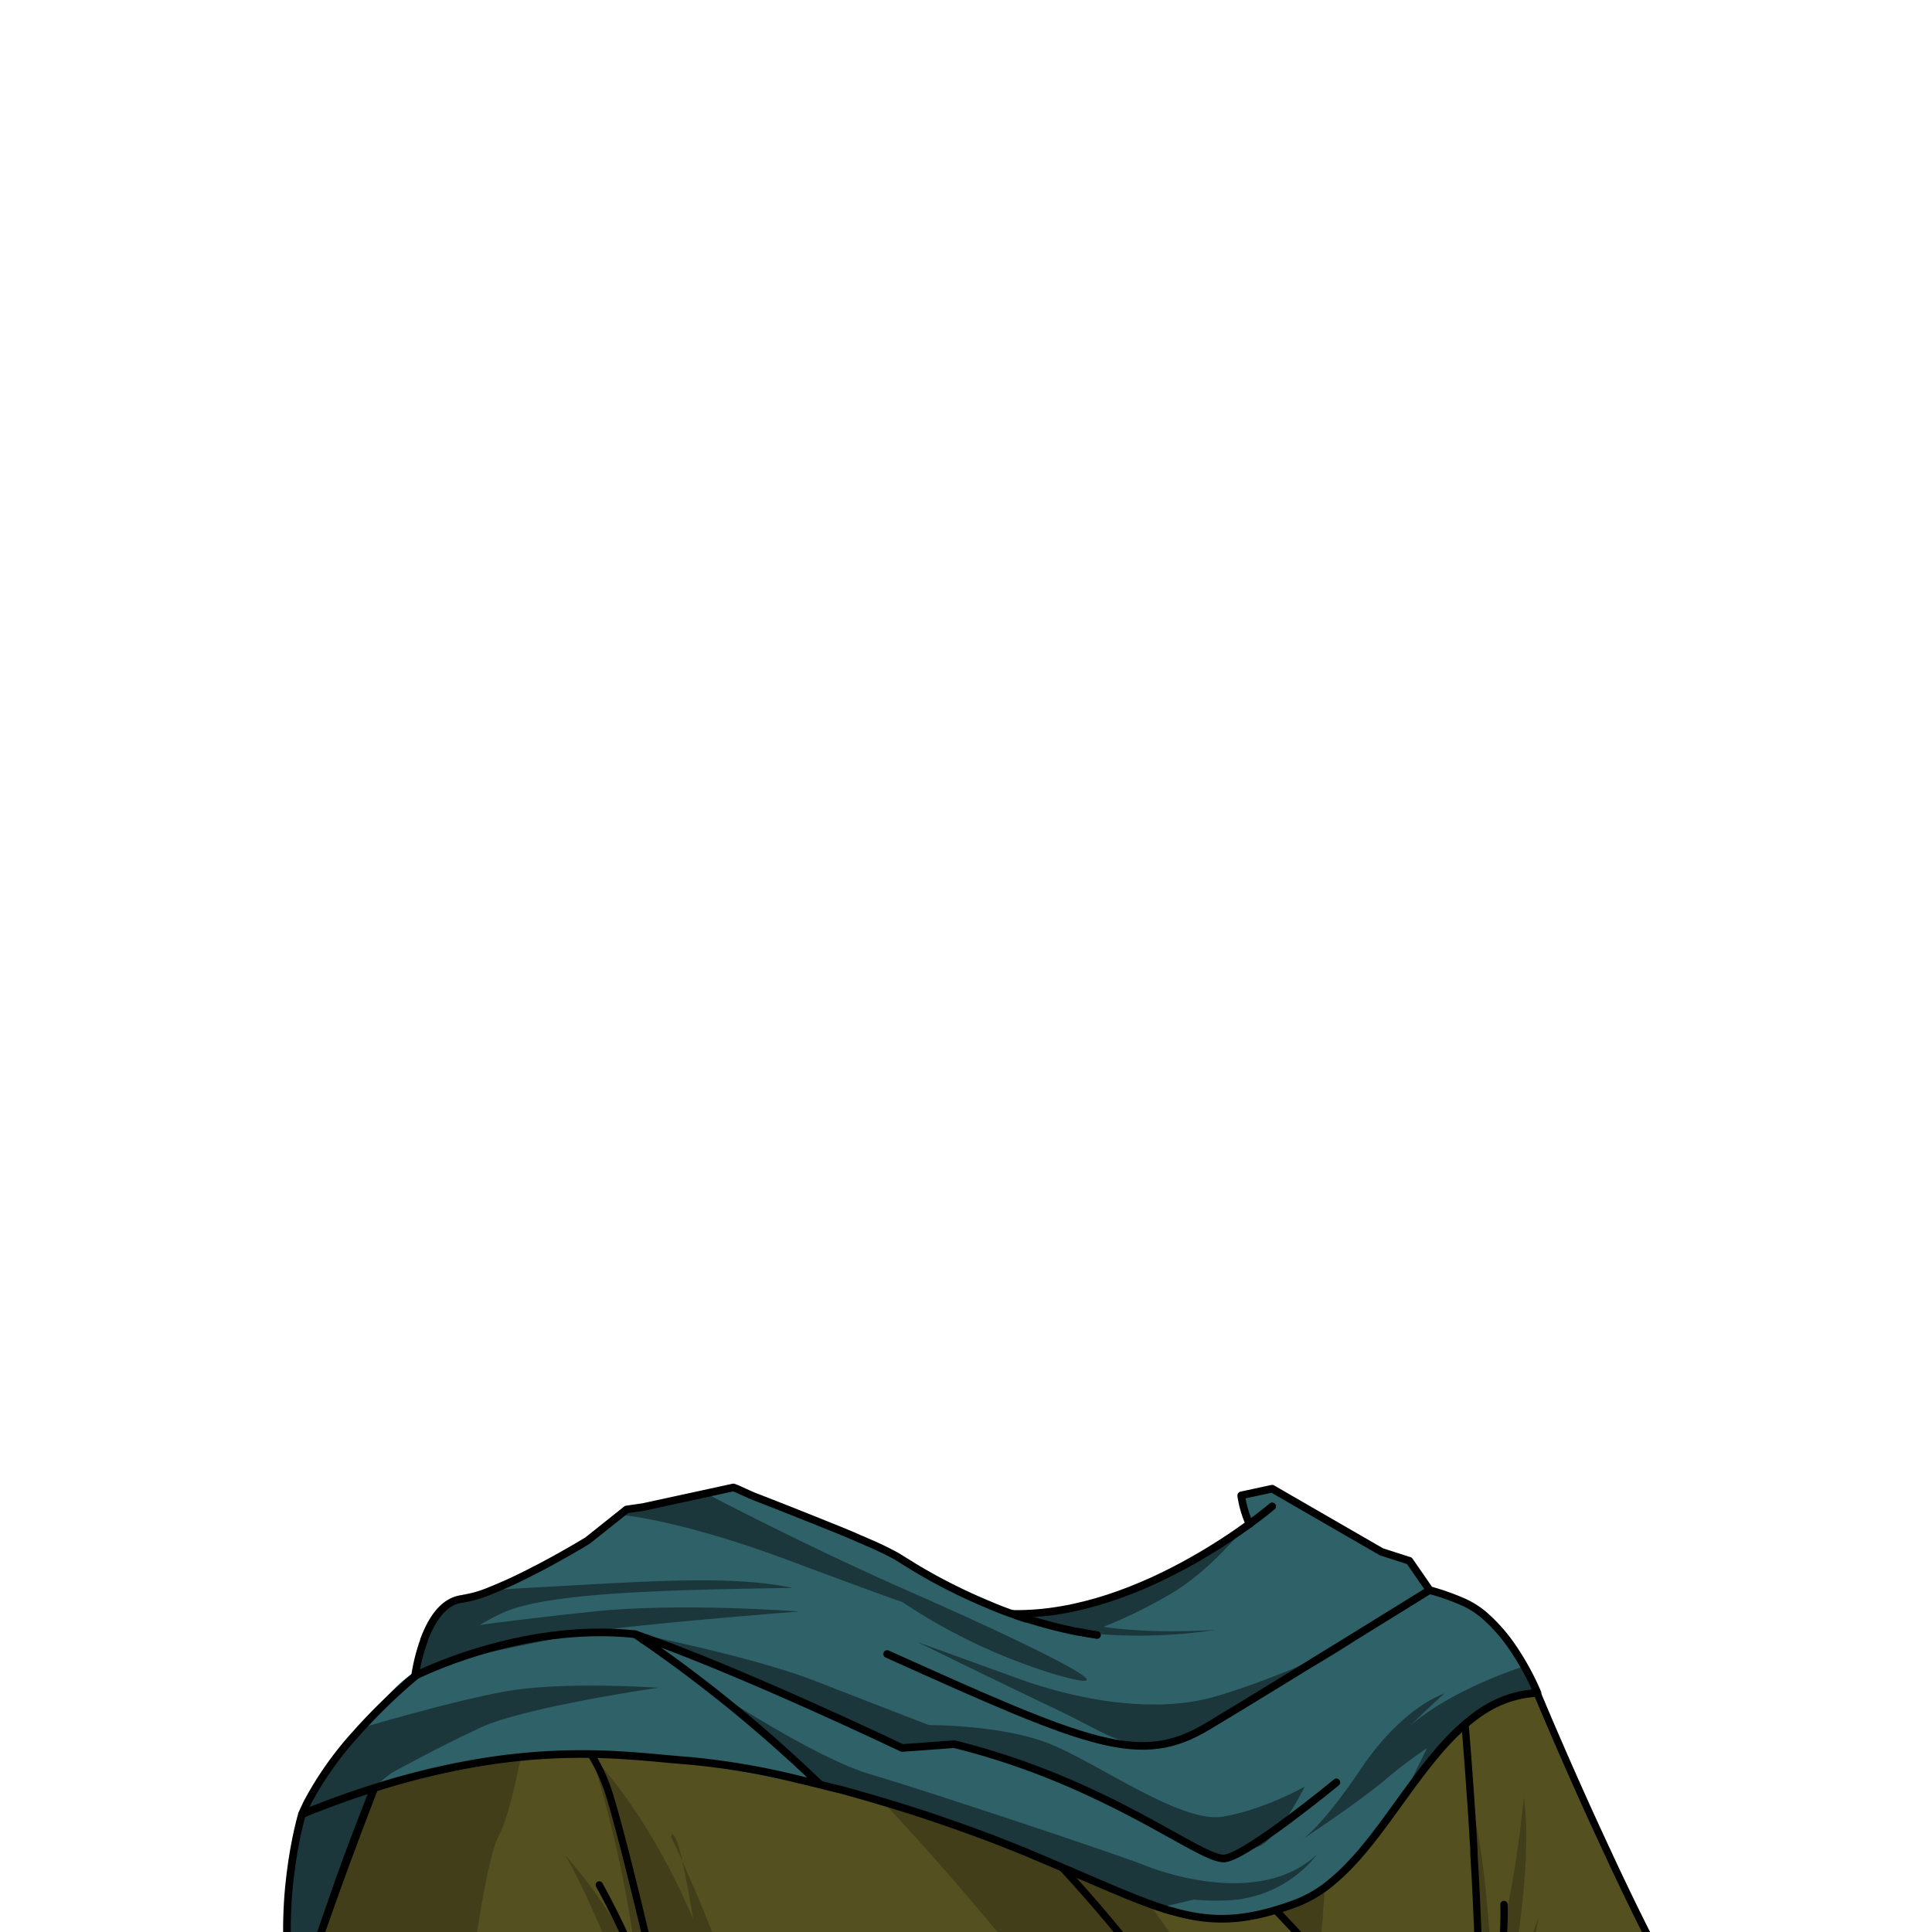 <svg xmlns="http://www.w3.org/2000/svg" viewBox="0 0 432 432">
  <defs>
    <style>.BUNTAI_DEER_OUTFIT_DEER_OUTFIT_9_cls-1{isolation:isolate;}.BUNTAI_DEER_OUTFIT_DEER_OUTFIT_9_cls-2{fill:#555020;}.BUNTAI_DEER_OUTFIT_DEER_OUTFIT_9_cls-3,.BUNTAI_DEER_OUTFIT_DEER_OUTFIT_9_cls-7{fill:none;stroke:#000;stroke-linecap:round;stroke-linejoin:round;}.BUNTAI_DEER_OUTFIT_DEER_OUTFIT_9_cls-3{stroke-width:1.63px;}.BUNTAI_DEER_OUTFIT_DEER_OUTFIT_9_cls-4{opacity:0.22;}.BUNTAI_DEER_OUTFIT_DEER_OUTFIT_9_cls-4,.BUNTAI_DEER_OUTFIT_DEER_OUTFIT_9_cls-6{mix-blend-mode:multiply;}.BUNTAI_DEER_OUTFIT_DEER_OUTFIT_9_cls-5{fill:#2f6168;}.BUNTAI_DEER_OUTFIT_DEER_OUTFIT_9_cls-6{opacity:0.43;}.BUNTAI_DEER_OUTFIT_DEER_OUTFIT_9_cls-7{stroke-width:1.71px;}</style>
  </defs>
  <g class="BUNTAI_DEER_OUTFIT_DEER_OUTFIT_9_cls-1">
    <g id="outfit">
      <path class="BUNTAI_DEER_OUTFIT_DEER_OUTFIT_9_cls-2" d="M150.66,459.73H62.12s.18-.55.54-1.59c.11-.35.25-.76.41-1.22,0,0,.08-.22.22-.64.5-1.5,1.17-3.45,2-5.77.08-.22.16-.46.24-.69,2.76-8,7-20.06,11.68-32.84,0-.1.07-.2.11-.31,1-2.59,1.94-5.21,2.92-7.83.1-.23.18-.48.28-.72,5.62-14.91,11.65-29.82,16.6-39.73.31-.64.63-1.25.94-1.84,0,0,0,0,0,0,.61-1.18,1.21-2.27,1.78-3.28l0,0,.3-.11c.4-.14.81-.3,1.25-.47h0l0,0a125.79,125.79,0,0,1,17.82,14.09,76.23,76.23,0,0,1,13.1,15.92h0a40,40,0,0,1,3.78,8.33c3.29,10.52,9.58,37.29,14.12,57.17C150.42,458.68,150.54,459.21,150.66,459.73Z" />
      <path class="BUNTAI_DEER_OUTFIT_DEER_OUTFIT_9_cls-2" d="M269.23,458.17v1.56H150.66c-.12-.52-.24-1.05-.37-1.59-4.54-19.88-10.83-46.65-14.12-57.17a40,40,0,0,0-3.78-8.33h0a76.23,76.23,0,0,0-13.1-15.92c-.64-.62-1.28-1.21-1.92-1.79-.2-.19-.4-.36-.59-.53-.51-.46-1-.91-1.52-1.34l-.66-.58c-1.62-1.38-3.18-2.64-4.62-3.76l-.69-.54L109,368c-.46-.36-.91-.69-1.35-1l-1-.72-.87-.63c-1-.69-1.78-1.26-2.45-1.71l-.39-.27-.43-.28-.26-.18-.1-.06-.34-.22-.37-.24,0,0c2.47-1,5.5-2.31,8.62-3.76h0l.2-.1.21-.1.26-.13c4.47-2.09,9.06-4.37,12.31-6.06l.28-.14h0l0,0c2.1-1.09,3.59-1.9,4-2.2,1.54-1,6.49-6.36,7.71-7.68l.19-.21.06-.07h0l8.64,1.41S222.39,385.46,269.23,458.17Z" />
      <path class="BUNTAI_DEER_OUTFIT_DEER_OUTFIT_9_cls-2" d="M384.13,459.73H313.45c-.3-.46-.67-1-1.1-1.59-.22-.32-.46-.66-.73-1-.95-1.28-2.16-2.84-3.68-4.71-3-3.66-7.19-8.53-13.1-15l-1.78-1.95c-.56-.62-1.14-1.24-1.74-1.88L288.93,431c-.46-.49-.92-1-1.4-1.49,0,0,0,0,0,0-1.62-1.73-3.34-3.54-5.16-5.45,5.27-14.21,16.93-48.14,15.6-72.39l3.38,1.22,3.41,1.24.45.17,5,.61.25,0,2.44.3,6.43.8,2.29,6.05.25.66,1.83,1.36,4.94,3.65,14.88,11v0l.37.27s1.28,3.08,3.44,8.09l.26.6c2.07,4.82,4.91,11.28,8.16,18.43l.11.24c1.26,2.75,2.57,5.6,3.93,8.5a1.73,1.73,0,0,1,.1.24C367.3,431,376,448.3,383,458.14,383.36,458.7,383.74,459.23,384.13,459.73Z" />
      <path class="BUNTAI_DEER_OUTFIT_DEER_OUTFIT_9_cls-2" d="M313.45,459.73H269.23v-1.56C222.39,385.46,144,343.51,144,343.51l1-.3,1.43-.45,19-5.93h0c.21.12,2.92,1.66,7.43,4.35l.16.1.52.31.06,0c4.51,2.69,10.65,6.44,17.83,11l.09.06c19.17,12.22,45.7,30.27,68.42,49.89,5.29,4.56,10.38,9.21,15.12,13.9l1.56,1.56c1,1,1.95,2,2.91,3l.43.45,2.14,2.24c.09.1.18.19.25.28,1.82,1.91,3.54,3.72,5.16,5.45,0,0,0,0,0,0,.48.5.94,1,1.4,1.49l2.39,2.58.34.36c.44.49.91,1,1.4,1.52l1.78,1.95c5.91,6.48,10.11,11.35,13.1,15,1.52,1.87,2.73,3.43,3.68,4.71.27.36.51.7.73,1C312.78,458.74,313.15,459.27,313.45,459.73Z" />
      <path class="BUNTAI_DEER_OUTFIT_DEER_OUTFIT_9_cls-2" d="M261,401.4C287,372.15,279.86,344,279.86,344s16.09,5.62,18.08,7.67c1.33,24.25-10.33,58.18-15.6,72.39-.07-.09-.16-.18-.25-.28L280,421.49l-.43-.45c-1-1-1.92-2-2.91-3l-1.56-1.56c-4.74-4.69-9.83-9.34-15.12-13.9l.94-1.11Z" />
      <path class="BUNTAI_DEER_OUTFIT_DEER_OUTFIT_9_cls-3" d="M279.86,344S287,372.15,261,401.4l-.09.1" />
      <path class="BUNTAI_DEER_OUTFIT_DEER_OUTFIT_9_cls-3" d="M313.45,459.73c-.3-.46-.67-1-1.1-1.59-.22-.32-.46-.66-.73-1-.95-1.28-2.16-2.84-3.68-4.71-3-3.66-7.19-8.53-13.1-15l-1.78-1.95c-.56-.62-1.14-1.24-1.74-1.88L288.93,431c-.46-.49-.92-1-1.4-1.49,0,0,0,0,0,0-1.62-1.73-3.34-3.54-5.16-5.45-.07-.09-.16-.18-.25-.28L280,421.49l-.43-.45c-1-1-1.92-2-2.91-3l-1.56-1.56c-4.74-4.69-9.83-9.34-15.12-13.9-22.72-19.62-49.25-37.67-68.42-49.89l-.09-.06c-7.18-4.57-13.32-8.32-17.83-11l-.06,0-.52-.31-.09-.05c-4.56-2.72-7.29-4.28-7.5-4.4h0" />
      <path class="BUNTAI_DEER_OUTFIT_DEER_OUTFIT_9_cls-3" d="M165.41,336.83,144,343.51s78.35,41.95,125.19,114.66" />
      <path class="BUNTAI_DEER_OUTFIT_DEER_OUTFIT_9_cls-3" d="M282.24,424.28c0-.09.07-.18.1-.27,5.27-14.21,16.93-48.14,15.6-72.39-2-2.05-18.08-7.67-18.08-7.67" />
      <path class="BUNTAI_DEER_OUTFIT_DEER_OUTFIT_9_cls-3" d="M297.94,351.62l3.38,1.22,3.41,1.24.45.17,5,.61.25,0,2.44.3,6.43.8,2.29,6.05.25.66,1.83,1.36,4.94,3.65,14.88,11v0l.37.27s1.28,3.08,3.44,8.09l.26.6c2.07,4.82,4.91,11.28,8.16,18.43l.11.24c1.26,2.75,2.57,5.6,3.93,8.5a1.73,1.73,0,0,1,.1.24C367.3,431,376,448.3,383,458.14c.39.56.77,1.09,1.16,1.59h-322s.18-.55.54-1.59c.11-.35.25-.76.41-1.22,0,0,.08-.22.22-.64.5-1.5,1.17-3.45,2-5.77.08-.22.16-.46.24-.69,2.76-8,7-20.06,11.68-32.84,0-.1.07-.2.11-.31,1-2.59,1.94-5.21,2.92-7.83.1-.23.18-.48.28-.72,5.62-14.91,11.65-29.82,16.6-39.73.31-.64.63-1.24.94-1.84,0,0,0,0,0,0,.61-1.18,1.21-2.27,1.78-3.28l0,0,.3-.11c.4-.14.81-.3,1.25-.47h0c2.47-1,5.5-2.31,8.62-3.76h0l.2-.1.21-.1.26-.13c4.47-2.09,9.06-4.37,12.31-6.06l.28-.14h0l0,0c2.1-1.09,3.59-1.9,4-2.2,1.54-1,6.49-6.36,7.71-7.68l.19-.21.06-.07h0l8.64,1.41" />
      <path class="BUNTAI_DEER_OUTFIT_DEER_OUTFIT_9_cls-3" d="M336.29,425.85s.07,1.41,0,4a137.31,137.31,0,0,1-3.64,27.25c-.08.36-.16.72-.25,1.08-.13.53-.25,1.06-.39,1.59" />
      <path class="BUNTAI_DEER_OUTFIT_DEER_OUTFIT_9_cls-3" d="M330.63,459.73c0-.51.05-1.05.06-1.59,0-.35,0-.71,0-1.08,0-.1,0-.2,0-.3.1-4,.1-8.45,0-13.09l-.06-3.15c0-.65,0-1.31,0-2l-.06-2c0-.2,0-.41,0-.62-.23-7.26-.58-14.68-1-21.43,0-.25,0-.51,0-.76,0-.73-.09-1.44-.13-2.15s-.09-1.45-.12-2.11-.07-1.06-.1-1.59q-.09-1.35-.15-2.34c0-.35-.05-.7-.07-1-.05-.79-.08-1.22-.08-1.22-.6-8.88-1.1-14.91-1.1-14.91l-.23-2.7" />
      <path class="BUNTAI_DEER_OUTFIT_DEER_OUTFIT_9_cls-3" d="M101.43,362.6a125.68,125.68,0,0,1,17.85,14.11,76.23,76.23,0,0,1,13.1,15.92h0a40,40,0,0,1,3.78,8.33c3.29,10.52,9.58,37.29,14.12,57.17.13.54.25,1.07.37,1.59" />
      <path class="BUNTAI_DEER_OUTFIT_DEER_OUTFIT_9_cls-3" d="M134,421.48a177,177,0,0,1,8.16,16.86.24.24,0,0,0,0,.07l0,.08c2.37,5.54,4.94,12.21,7.33,19.65.16.53.33,1.06.49,1.59" />
      <g class="BUNTAI_DEER_OUTFIT_DEER_OUTFIT_9_cls-4">
        <path d="M152.61,416.15c-1.59-3.41-2.6-5.46-2.6-5.46S150.66,407.77,152.61,416.15Z" />
        <path d="M169.07,459.73H146c-4.13-10.13-14.1-36.05-19.71-45a108.88,108.88,0,0,1,15.88,23.58.24.24,0,0,0,0,.07l0,.08h0s-1.41-18-9.85-45.87h0c.38.37,12.35,12.21,22.68,36.52-1-6-1.8-10.17-2.46-13A400.11,400.11,0,0,1,169.07,459.73Z" />
        <path d="M275.74,459.73H245.19c-6.16-8.08-52.13-67.86-80.2-85.79-30.14-19.25-37.57-23.87-37.57-23.87l8-8h0l9.6,1.11,1.43-.45L165,337l7.9,4.21.16.1,15.7,8.37,2.8,3.06s-2.22,8-2.29,8.39S261.46,413.3,275.74,459.73Z" />
        <path d="M123.35,352.29s20.09,6.63,46.88,31.13c-33-22.75-60.54-24.41-60.17-24.58Z" />
        <path d="M101.43,362.6s22,9.78,34.1,18.63c-9.24-5.74-16.14-5.25-16.14-5.25s-3.89,27.13-7.83,34.42-8.48,49-8.48,49h-40s12.42-39,21.95-62.37,14.73-34.24,14.73-34.24Z" />
        <path d="M297.25,367.78s.33,52-2.41,69.62c-9.26-10-12.29-14-12.29-14S295.4,387.3,297.25,367.78Z" />
        <path d="M328.93,403.32s2.45,37.78,1.8,56.25h4.88a198.54,198.54,0,0,0,8.46-30.89c-3.3,9.17-6.91,17.61-6.91,17.61s5.89-27.83,3.58-44.4c-3.09,29.51-7.27,36.41-7.27,36.41S332.16,413.65,328.93,403.32Z" />
      </g>
      <path class="BUNTAI_DEER_OUTFIT_DEER_OUTFIT_9_cls-5" d="M343.69,378.11A24.12,24.12,0,0,0,338,368.05c-2.64-3-5.91-8-10.51-9.72a2.64,2.64,0,0,0-.29-.14c-3.48-1.28-6.54-2.17-7.77-2.48l-.57-.17L315.14,349l-5.54-2-25.14-14.14-7.69,1.82,2.34,6.61a56.29,56.29,0,0,0-5.06,3.2c-1.65,1.54-5.52,4.46-14.15,8.6a80,80,0,0,1-14.55,5.07l-.37.1a97.83,97.83,0,0,1-14.07,2.49.29.29,0,0,1-.24,0,13.61,13.61,0,0,1-1.8.1h-.13c-1.47-.11-1.05-.2-7.77-2.13a1,1,0,0,1-.24,0c-6.9-2-27.15-13.75-28.41-14.49,0,0,0,0,0,0l-5.64-2.77-4.56-1.17L180,339.05c-.81,0-1.5-1-4.17-1.13-.83-.05-2.57-1.09-5.16-2.14-.34-.16,0-.41-2.28-1.29-1.89-.74-3.8-1.7-3.8-1.7s-12.65,3-20.81,4.14l-3.74.55c-7.64,8.1-19.07,13.39-19.07,13.39s-.42.06-1.36.11c-5.76,3-12.32,6-16.38,6.5-7.14.86-9.73,12.65-10.36,16.25-4.11,2.61-9,8.26-13.39,14.12-6.52,8.68-11.91,17.8-11.91,17.8l.11,0c-.58,1.48-2.11,6.39-3.26,19.3-1.46,16.28,1.47,22.23,1.47,22.23s14.65-41.56,16.69-46.61c11.41-3.26,28-7,39-7.9,20.27-1.64,49.23,3.93,72.38,9.39.74.17,1.44.34,2.17.54a1.21,1.21,0,0,1,.37.11c4.24,1.1,8.53,2.48,12.82,4,0,0,0,0,0,0,18.55,6.72,37.33,16.6,52.35,20.57a.82.82,0,0,0,.26.06,42.41,42.41,0,0,0,41.39-11c7.56-7.7,18-25.54,26.16-32.18.34-.24.65-.49.94-.71,7.72-5.87,13.29-5.19,13.29-5.19A.3.3,0,0,0,343.69,378.11Z" />
      <g class="BUNTAI_DEER_OUTFIT_DEER_OUTFIT_9_cls-6">
        <path d="M143,365.44s25.38,5,39.44,10.49,25.28,9.81,25.28,9.81,16.05-.1,26.72,4.07,29.56,17.92,38.86,16.41,18.44-6.73,18.44-6.73-5.9,11.93-10.56,13.49S274,415.5,274,415.5s-2.93-.43-25.77-11.62-35-14-35-14l-11,1s-27.88-12-39-17.21A200.67,200.67,0,0,0,143,365.44Z" />
        <path d="M157.53,376.75s24.26,16.22,37.12,20,55,17.83,61.36,20.36,26.63,8.67,38.51-2.47a26.87,26.87,0,0,1-20.88,10.31,53,53,0,0,1-6.71-.19l-7.87,1.84s-25.45-10.71-44-17.83A204.35,204.35,0,0,0,182.48,399Z" />
        <path d="M100.94,358.18s-3.46-2.08,18.79-3.23,43.28-2.94,57.45.1c-26.21.46-54.41.86-64.77,5.58s-19,13.78-19,13.78.3-7,2.31-10.27A28.76,28.76,0,0,1,100.94,358.18Z" />
        <path d="M278.13,341.66s-7.61,9.78-16.83,15a107.22,107.22,0,0,1-14.55,7.1s9.45,1.66,25,.69a114,114,0,0,1-30.5.49c-.43-.09-11.86-3.06-11.86-3.06s15.54-1,28.34-8.11S278.13,341.66,278.13,341.66Z" />
        <path d="M80.72,386.4s18.89-5.68,31.84-8.12,34.6-.89,34.6-.89-29.87,4.3-39.78,8.93-19.81,10.09-19.81,10.09l-3.74,3-16.3,5.4S78,389.36,80.72,386.4Z" />
        <path d="M82.54,400.54,67.26,405.8a119.59,119.59,0,0,0-2.88,19.12,101.14,101.14,0,0,0,1.47,22.23l8.33-21.7Z" />
        <path d="M103.38,363.89s10-1.52,29.39-3.56,45.89,0,45.89,0-38.41,3-47.84,4.74-29.89,6.24-29.89,6.24l-6.13,2.48v-3.06Z" />
        <path d="M138.49,338.68s13.17,1,37.46,10.07,25.77,9.44,25.77,9.44a128.81,128.81,0,0,0,35,16.44c19.4,5.43-10.25-8.62-33.36-18.77s-45.64-22-45.64-22l-16.07,3.35Z" />
        <path d="M302.55,367.18s-15.78,7.71-30.5,12.08-32.74.29-44.41-3.94l-22.46-8.14s18.3,9,30.48,14.78,13.69,8.21,23.33,8.19,17.75-9,26.85-13.4A152.29,152.29,0,0,0,302.55,367.18Z" />
        <path d="M340.36,372.73s-18.66,5.87-27.7,15.68c9.55-9.22,10.35-9.75,10.35-9.75s-9.26,2.79-18.81,17-13.85,16.19-13.56,16,11.74-7.66,18.67-13.34a105.5,105.5,0,0,1,9.77-7.44l-5.71,11.66s12.69-17.82,19.95-20.94,10.42-3.39,10.42-3.39Z" />
      </g>
      <path class="BUNTAI_DEER_OUTFIT_DEER_OUTFIT_9_cls-7" d="M245.3,365.59c-1.26-.19-2.5-.4-3.72-.64l-.13,0-.42-.08-.06,0a101.27,101.27,0,0,1-11.31-2.92.42.42,0,0,1-.15,0l-.1,0c-1-.31-1.95-.64-2.89-1h0c-1.94-.68-3.77-1.39-5.52-2.15a124.28,124.28,0,0,1-16.41-8.27L200.51,348a72.56,72.56,0,0,0-6.75-3.24c-.47-.22-.94-.43-1.44-.62l0,0h0l-.89-.4c-2.3-1-4.8-2-7.3-3-1.37-.56-2.75-1.11-4.09-1.64l0,0c-4.54-1.82-8.73-3.45-11.34-4.46-.89-.34-3.59-1.62-4.06-1.8l-.65-.24-20.16,4.38-1.7.25-.37.05-1.67.25-1.51,1.21-7.18,5.72s-4.65,2.86-10.38,5.88c-.45.24-.89.48-1.36.69a103.48,103.48,0,0,1-10.2,4.73,27.58,27.58,0,0,1-6.18,1.77,6.91,6.91,0,0,0-2.26.69c-2.24,1.13-3.91,3.42-5.14,5.95l0,0c-.41.84-.77,1.71-1.09,2.57l0,.1a41.24,41.24,0,0,0-1.82,6.91c-.1.68-.16,1.06-.16,1.06A132.59,132.59,0,0,0,80.74,386.4l-.41.45-.89,1A75.2,75.2,0,0,0,68.76,403c-.28.55-.54,1.1-.79,1.65-.15.33-.29.67-.42,1l0,0h0c5.66-2.31,11-4.23,16.1-5.83a170.18,170.18,0,0,1,21.86-5.43c22.63-4,37.93-1.44,48.42-.69a165,165,0,0,1,24.86,4.24v0l3.39.81,1.15.28h0l4,1,.11,0q4,1.08,8.27,2.34a1.65,1.65,0,0,1,.36.11,1.58,1.58,0,0,1,.37.11c1,.28,2,.58,3,.89q4.83,1.46,9.81,3.15s0,0,0,0q2.68.92,5.4,1.87l.32.12c5.39,1.92,10.81,4,16.18,6.26l.13.06q3.41,1.43,6.45,2.73c8.13,3.48,14.48,6.31,20,8.28l1.35.47c.85.28,1.68.55,2.49.79a1.19,1.19,0,0,0,.26.05,47.37,47.37,0,0,0,4.68,1.14c6.2,1.16,12,.79,19.34-1.49v0c1.25-.37,2.59-.84,4-1.36a28.17,28.17,0,0,0,7.28-4.19c.83-.68,1.67-1.39,2.48-2.15,5-4.6,9.31-10.69,13.7-16.76l.52-.72c.11-.14.2-.27.3-.41l.36-.49c4.42-6.07,8.94-12,14.19-16.18a.16.16,0,0,1,.08-.06c.21-.18.43-.35.65-.52s.65-.48.94-.7a30,30,0,0,1,2.87-1.81h0a23.93,23.93,0,0,1,10.57-3l-.16-.33a.33.33,0,0,0-.05-.16A59.58,59.58,0,0,0,338,368.05v0a37.55,37.55,0,0,0-5.62-6.43,19.22,19.22,0,0,0-4.88-3.27,2.73,2.73,0,0,0-.29-.13,53,53,0,0,0-7.53-2.66L315.14,349l-6.22-2-24.46-14.12-6.91,1.49s0,.05,0,.14a24.22,24.22,0,0,0,1.84,6.27" />
      <path class="BUNTAI_DEER_OUTFIT_DEER_OUTFIT_9_cls-7" d="M284.46,336.82s-28.63,24.61-58,24.05" />
      <path class="BUNTAI_DEER_OUTFIT_DEER_OUTFIT_9_cls-7" d="M319.66,355.55S285.07,377,270.06,386s-26,4.44-71.7-16.16" />
      <path class="BUNTAI_DEER_OUTFIT_DEER_OUTFIT_9_cls-7" d="M298.82,398.54s-19.69,16.22-24.87,17S248.21,398.62,213.38,390l-11.67.85S164.53,373.09,142,365.41c-25.61-2.76-49.3,9.38-49.3,9.38" />
      <path class="BUNTAI_DEER_OUTFIT_DEER_OUTFIT_9_cls-7" d="M142,365.41A310.74,310.74,0,0,1,183.34,399" />
      <line class="BUNTAI_DEER_OUTFIT_DEER_OUTFIT_9_cls-7" x1="143.79" y1="366.67" x2="144.57" y2="366.32" />
      <path class="BUNTAI_DEER_OUTFIT_DEER_OUTFIT_9_cls-7" d="M67.53,405.65s-6.35,21.05-1.61,42.94c0,0,5.24-14.51,8.74-24.75s9-24,9-24" />
    </g>
  </g>
</svg>